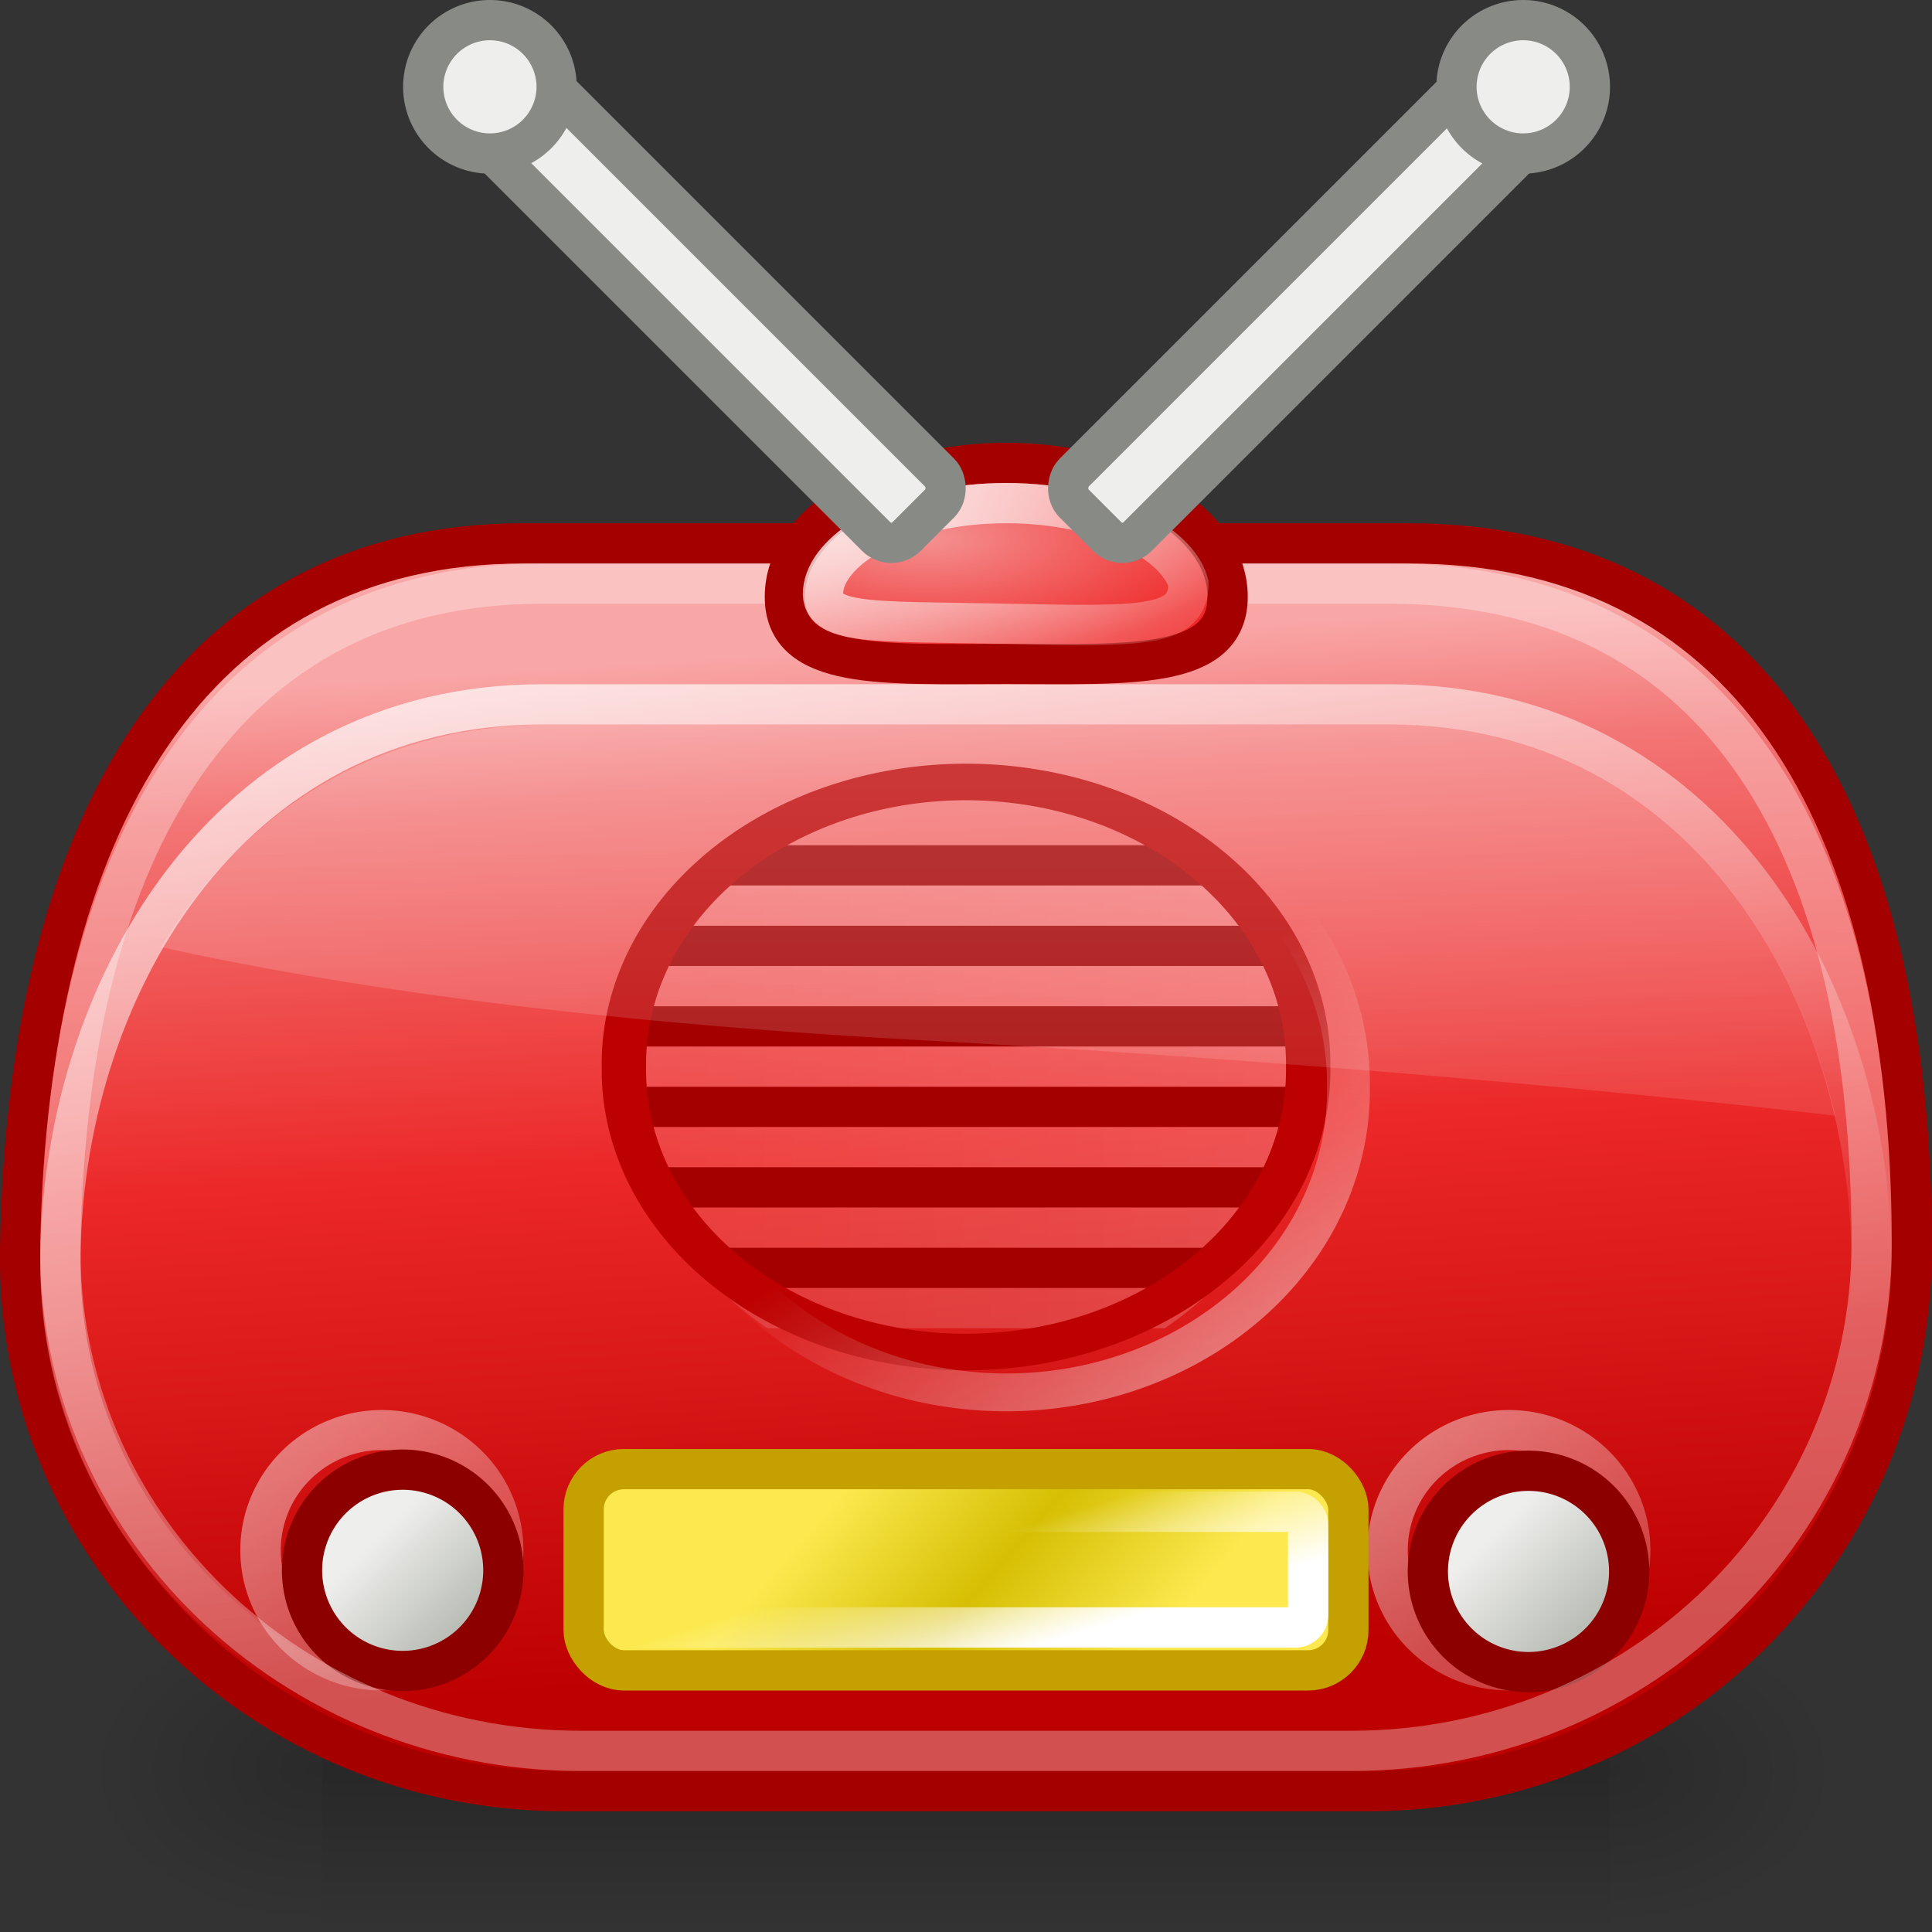 <?xml version="1.0" encoding="UTF-8" standalone="no"?>
<!-- Created with Inkscape (http://www.inkscape.org/) -->
<svg
   xmlns:dc="http://purl.org/dc/elements/1.1/"
   xmlns:cc="http://web.resource.org/cc/"
   xmlns:rdf="http://www.w3.org/1999/02/22-rdf-syntax-ns#"
   xmlns:svg="http://www.w3.org/2000/svg"
   xmlns="http://www.w3.org/2000/svg"
   xmlns:xlink="http://www.w3.org/1999/xlink"
   xmlns:sodipodi="http://sodipodi.sourceforge.net/DTD/sodipodi-0.dtd"
   xmlns:inkscape="http://www.inkscape.org/namespaces/inkscape"
   width="48"
   height="48"
   id="svg2"
   inkscape:label="Pozadí"
   sodipodi:version="0.32"
   inkscape:version="0.44+devel"
   version="1.0"
   sodipodi:docbase="/home/cornelius/Desktop/GFX/ikony/Tango/apps/scalable"
   sodipodi:docname="gnome-radio.svg"
   inkscape:output_extension="org.inkscape.output.svg.inkscape"
   inkscape:export-filename="/home/cornelius/Desktop/GFX/ikony/Tango/apps/gnome-radio-mod-2.png"
   inkscape:export-xdpi="90"
   inkscape:export-ydpi="90"
   sodipodi:modified="true">
  <rect width="100%" height="100%" fill="#333333" stroke="none"/>
  <defs
     id="defs3">
    <linearGradient
       inkscape:collect="always"
       id="linearGradient4164">
      <stop
         style="stop-color:#f59191;stop-opacity:1;"
         offset="0"
         id="stop4166" />
      <stop
         style="stop-color:#ef2929;stop-opacity:1"
         offset="1"
         id="stop4168" />
    </linearGradient>
    <linearGradient
       inkscape:collect="always"
       id="linearGradient3367">
      <stop
         style="stop-color:#d3d3d3;stop-opacity:1;"
         offset="0"
         id="stop3369" />
      <stop
         style="stop-color:#a2a2a2;stop-opacity:1"
         offset="1"
         id="stop3371" />
    </linearGradient>
    <linearGradient
       inkscape:collect="always"
       id="linearGradient3168">
      <stop
         style="stop-color:#eeeeec;stop-opacity:1;"
         offset="0"
         id="stop3170" />
      <stop
         style="stop-color:#babdb6;stop-opacity:1"
         offset="1"
         id="stop3172" />
    </linearGradient>
    <radialGradient
       inkscape:collect="always"
       xlink:href="#linearGradient5060"
       id="radialGradient2776"
       gradientUnits="userSpaceOnUse"
       gradientTransform="matrix(-2.747,0,0,1.9,488.245,-828.618)"
       cx="605.714"
       cy="486.648"
       fx="605.714"
       fy="486.648"
       r="117.143" />
    <linearGradient
       inkscape:collect="always"
       id="linearGradient5060">
      <stop
         style="stop-color:black;stop-opacity:1;"
         offset="0"
         id="stop5062" />
      <stop
         style="stop-color:black;stop-opacity:0;"
         offset="1"
         id="stop5064" />
    </linearGradient>
    <radialGradient
       inkscape:collect="always"
       xlink:href="#linearGradient5060"
       id="radialGradient2774"
       gradientUnits="userSpaceOnUse"
       gradientTransform="matrix(2.747,0,0,1.9,-998.723,-828.618)"
       cx="602.659"
       cy="488.08"
       fx="602.659"
       fy="488.08"
       r="117.143" />
    <linearGradient
       id="linearGradient5048">
      <stop
         style="stop-color:black;stop-opacity:0;"
         offset="0"
         id="stop5050" />
      <stop
         id="stop5056"
         offset="0.5"
         style="stop-color:black;stop-opacity:1;" />
      <stop
         style="stop-color:black;stop-opacity:0;"
         offset="1"
         id="stop5052" />
    </linearGradient>
    <linearGradient
       inkscape:collect="always"
       xlink:href="#linearGradient5048"
       id="linearGradient2772"
       gradientUnits="userSpaceOnUse"
       gradientTransform="matrix(3.777,0,0,1.892,-1620.411,-825.63)"
       x1="512.285"
       y1="365.216"
       x2="512.285"
       y2="609.512" />
    <linearGradient
       inkscape:collect="always"
       id="linearGradient3258">
      <stop
         style="stop-color:white;stop-opacity:1;"
         offset="0"
         id="stop3260" />
      <stop
         style="stop-color:white;stop-opacity:0;"
         offset="1"
         id="stop3262" />
    </linearGradient>
    <linearGradient
       inkscape:collect="always"
       id="linearGradient3184">
      <stop
         style="stop-color:white;stop-opacity:0"
         offset="0"
         id="stop3186" />
      <stop
         style="stop-color:white;stop-opacity:1"
         offset="1"
         id="stop3188" />
    </linearGradient>
    <linearGradient
       inkscape:collect="always"
       id="linearGradient3174">
      <stop
         style="stop-color:white;stop-opacity:1;"
         offset="0"
         id="stop3176" />
      <stop
         style="stop-color:white;stop-opacity:0;"
         offset="1"
         id="stop3178" />
    </linearGradient>
    <linearGradient
       id="linearGradient3147">
      <stop
         style="stop-color:#fce94f;stop-opacity:1;"
         offset="0"
         id="stop3149" />
      <stop
         id="stop3155"
         offset="0.5"
         style="stop-color:#d6bf03;stop-opacity:1;" />
      <stop
         style="stop-color:#fce94f;stop-opacity:1;"
         offset="1"
         id="stop3151" />
    </linearGradient>
    <linearGradient
       id="linearGradient3119">
      <stop
         style="stop-color:#f9a6a6;stop-opacity:1;"
         offset="0"
         id="stop3121" />
      <stop
         id="stop3195"
         offset="0.129"
         style="stop-color:#f37575;stop-opacity:1;" />
      <stop
         id="stop3665"
         offset="0.489"
         style="stop-color:#ec2828;stop-opacity:1;" />
      <stop
         style="stop-color:#bd0000;stop-opacity:1"
         offset="1"
         id="stop3123" />
    </linearGradient>
    <linearGradient
       inkscape:collect="always"
       xlink:href="#linearGradient5048"
       id="linearGradient3581"
       gradientUnits="userSpaceOnUse"
       gradientTransform="matrix(3.777,0,0,1.892,-1620.411,-825.63)"
       x1="302.857"
       y1="366.648"
       x2="302.857"
       y2="609.505" />
    <radialGradient
       inkscape:collect="always"
       xlink:href="#linearGradient5060"
       id="radialGradient3583"
       gradientUnits="userSpaceOnUse"
       gradientTransform="matrix(2.747,0,0,1.9,-998.723,-828.618)"
       cx="605.714"
       cy="486.648"
       fx="605.714"
       fy="486.648"
       r="117.143" />
    <radialGradient
       inkscape:collect="always"
       xlink:href="#linearGradient5060"
       id="radialGradient3585"
       gradientUnits="userSpaceOnUse"
       gradientTransform="matrix(-2.747,0,0,1.9,488.245,-828.618)"
       cx="605.714"
       cy="486.648"
       fx="605.714"
       fy="486.648"
       r="117.143" />
    <linearGradient
       inkscape:collect="always"
       xlink:href="#linearGradient5048"
       id="linearGradient3659"
       gradientUnits="userSpaceOnUse"
       gradientTransform="matrix(3.777,0,0,1.892,-1620.411,-825.63)"
       x1="512.285"
       y1="365.216"
       x2="512.285"
       y2="609.52" />
    <linearGradient
       inkscape:collect="always"
       xlink:href="#linearGradient5048"
       id="linearGradient3255"
       gradientUnits="userSpaceOnUse"
       gradientTransform="matrix(3.777,0,0,1.892,-1620.411,-825.63)"
       x1="512.285"
       y1="365.216"
       x2="512.285"
       y2="609.52" />
    <radialGradient
       inkscape:collect="always"
       xlink:href="#linearGradient5060"
       id="radialGradient3257"
       gradientUnits="userSpaceOnUse"
       gradientTransform="matrix(2.747,0,0,1.9,-998.723,-828.618)"
       cx="602.659"
       cy="488.08"
       fx="602.659"
       fy="488.08"
       r="117.143" />
    <radialGradient
       inkscape:collect="always"
       xlink:href="#linearGradient5060"
       id="radialGradient3259"
       gradientUnits="userSpaceOnUse"
       gradientTransform="matrix(-2.747,0,0,1.9,488.245,-828.618)"
       cx="605.714"
       cy="486.648"
       fx="605.714"
       fy="486.648"
       r="117.143" />
    <linearGradient
       inkscape:collect="always"
       xlink:href="#linearGradient3119"
       id="linearGradient3261"
       gradientUnits="userSpaceOnUse"
       gradientTransform="translate(-52,3)"
       x1="58.035"
       y1="14.101"
       x2="59.626"
       y2="39.435" />
    <linearGradient
       inkscape:collect="always"
       xlink:href="#linearGradient3174"
       id="linearGradient3263"
       gradientUnits="userSpaceOnUse"
       gradientTransform="matrix(1,0,0,0.963,0,5.463)"
       x1="-0.464"
       y1="16.94"
       x2="16.912"
       y2="36.142" />
    <linearGradient
       inkscape:collect="always"
       xlink:href="#linearGradient3168"
       id="linearGradient3265"
       gradientUnits="userSpaceOnUse"
       x1="9.451"
       y1="34.703"
       x2="11.462"
       y2="36.714" />
    <linearGradient
       inkscape:collect="always"
       xlink:href="#linearGradient3174"
       id="linearGradient3267"
       gradientUnits="userSpaceOnUse"
       gradientTransform="matrix(1,0,0,0.963,0,5.463)"
       x1="-0.464"
       y1="16.94"
       x2="16.912"
       y2="36.142" />
    <linearGradient
       inkscape:collect="always"
       xlink:href="#linearGradient3168"
       id="linearGradient3269"
       gradientUnits="userSpaceOnUse"
       x1="9.279"
       y1="34.531"
       x2="11.462"
       y2="36.714" />
    <linearGradient
       inkscape:collect="always"
       xlink:href="#linearGradient3147"
       id="linearGradient3271"
       gradientUnits="userSpaceOnUse"
       gradientTransform="matrix(1.056,0,0,1,-1.861,4)"
       x1="22.462"
       y1="32"
       x2="28.656"
       y2="37.107" />
    <linearGradient
       inkscape:collect="always"
       xlink:href="#linearGradient3174"
       id="linearGradient3273"
       gradientUnits="userSpaceOnUse"
       gradientTransform="matrix(1,0,0,0.963,0,5.463)"
       x1="11.436"
       y1="1.349"
       x2="19.589"
       y2="34.839" />
    <linearGradient
       inkscape:collect="always"
       xlink:href="#linearGradient3184"
       id="linearGradient3275"
       gradientUnits="userSpaceOnUse"
       gradientTransform="matrix(0.778,0,0,1,5.333,4)"
       x1="-12.688"
       y1="18.5"
       x2="100.841"
       y2="18.5" />
    <linearGradient
       inkscape:collect="always"
       xlink:href="#linearGradient3184"
       id="linearGradient3277"
       gradientUnits="userSpaceOnUse"
       gradientTransform="matrix(0.778,0,0,1,5.333,6)"
       x1="-12.688"
       y1="18.5"
       x2="100.841"
       y2="18.5" />
    <linearGradient
       inkscape:collect="always"
       xlink:href="#linearGradient3184"
       id="linearGradient3279"
       gradientUnits="userSpaceOnUse"
       gradientTransform="matrix(0.778,0,0,1,5.333,8)"
       x1="-12.688"
       y1="18.5"
       x2="100.841"
       y2="18.5" />
    <linearGradient
       inkscape:collect="always"
       xlink:href="#linearGradient3184"
       id="linearGradient3281"
       gradientUnits="userSpaceOnUse"
       gradientTransform="matrix(0.778,0,0,1,5.333,10)"
       x1="-12.688"
       y1="18.5"
       x2="100.841"
       y2="18.5" />
    <linearGradient
       inkscape:collect="always"
       xlink:href="#linearGradient3184"
       id="linearGradient3283"
       gradientUnits="userSpaceOnUse"
       gradientTransform="matrix(0.778,0,0,1,5.333,12)"
       x1="-12.688"
       y1="18.5"
       x2="100.841"
       y2="18.5" />
    <linearGradient
       inkscape:collect="always"
       xlink:href="#linearGradient3184"
       id="linearGradient3285"
       gradientUnits="userSpaceOnUse"
       gradientTransform="matrix(0.778,0,0,1,5.333,14)"
       x1="-12.688"
       y1="18.5"
       x2="100.841"
       y2="18.5" />
    <linearGradient
       inkscape:collect="always"
       xlink:href="#linearGradient3174"
       id="linearGradient3289"
       gradientUnits="userSpaceOnUse"
       gradientTransform="matrix(1,0,0,0.963,1.149012e-6,1.463)"
       x1="36.869"
       y1="38.983"
       x2="24.24"
       y2="23.249" />
    <linearGradient
       inkscape:collect="always"
       xlink:href="#linearGradient3174"
       id="linearGradient3295"
       gradientUnits="userSpaceOnUse"
       gradientTransform="matrix(1,0,0,0.963,0,5.463)"
       x1="22.763"
       y1="37.754"
       x2="21.834"
       y2="34.824" />
    <linearGradient
       inkscape:collect="always"
       xlink:href="#linearGradient3258"
       id="linearGradient3335"
       gradientUnits="userSpaceOnUse"
       gradientTransform="matrix(1.013,0,0,1,-104.178,4)"
       x1="17.946"
       y1="-6.541"
       x2="17.946"
       y2="32.811" />
    <linearGradient
       inkscape:collect="always"
       xlink:href="#linearGradient3174"
       id="linearGradient3406"
       gradientUnits="userSpaceOnUse"
       gradientTransform="matrix(1,0,0,0.963,0,5.463)"
       x1="-38.049"
       y1="37.754"
       x2="-38.624"
       y2="34.824" />
    <linearGradient
       inkscape:collect="always"
       xlink:href="#linearGradient3119"
       id="linearGradient3408"
       gradientUnits="userSpaceOnUse"
       gradientTransform="translate(0,3)"
       x1="12.589"
       y1="23.624"
       x2="12.589"
       y2="40.031" />
    <linearGradient
       inkscape:collect="always"
       xlink:href="#linearGradient3174"
       id="linearGradient3410"
       gradientUnits="userSpaceOnUse"
       gradientTransform="matrix(1,0,0,0.963,1.149012e-6,1.463)"
       x1="36.869"
       y1="38.983"
       x2="24.24"
       y2="23.249" />
    <linearGradient
       inkscape:collect="always"
       xlink:href="#linearGradient3258"
       id="linearGradient3412"
       gradientUnits="userSpaceOnUse"
       gradientTransform="matrix(1.013,0,0,1,-112.178,4)"
       x1="17.946"
       y1="-6.541"
       x2="17.946"
       y2="32.811" />
    <linearGradient
       inkscape:collect="always"
       xlink:href="#linearGradient3184"
       id="linearGradient3414"
       gradientUnits="userSpaceOnUse"
       gradientTransform="matrix(0.778,0,0,1,-54.667,14)"
       x1="-12.688"
       y1="18.5"
       x2="100.841"
       y2="18.5" />
    <linearGradient
       inkscape:collect="always"
       xlink:href="#linearGradient3184"
       id="linearGradient3416"
       gradientUnits="userSpaceOnUse"
       gradientTransform="matrix(0.778,0,0,1,-54.667,12)"
       x1="-12.688"
       y1="18.5"
       x2="100.841"
       y2="18.5" />
    <linearGradient
       inkscape:collect="always"
       xlink:href="#linearGradient3184"
       id="linearGradient3418"
       gradientUnits="userSpaceOnUse"
       gradientTransform="matrix(0.778,0,0,1,-54.667,10)"
       x1="-12.688"
       y1="18.5"
       x2="100.841"
       y2="18.5" />
    <linearGradient
       inkscape:collect="always"
       xlink:href="#linearGradient3184"
       id="linearGradient3420"
       gradientUnits="userSpaceOnUse"
       gradientTransform="matrix(0.778,0,0,1,-54.667,8)"
       x1="-12.688"
       y1="18.5"
       x2="100.841"
       y2="18.5" />
    <linearGradient
       inkscape:collect="always"
       xlink:href="#linearGradient3184"
       id="linearGradient3422"
       gradientUnits="userSpaceOnUse"
       gradientTransform="matrix(0.778,0,0,1,-54.667,6)"
       x1="-12.688"
       y1="18.5"
       x2="100.841"
       y2="18.5" />
    <linearGradient
       inkscape:collect="always"
       xlink:href="#linearGradient3184"
       id="linearGradient3424"
       gradientUnits="userSpaceOnUse"
       gradientTransform="matrix(0.778,0,0,1,-54.667,4)"
       x1="-12.688"
       y1="18.5"
       x2="100.841"
       y2="18.5" />
    <linearGradient
       inkscape:collect="always"
       xlink:href="#linearGradient3174"
       id="linearGradient3426"
       gradientUnits="userSpaceOnUse"
       gradientTransform="matrix(1,0,0,0.963,-60,5.463)"
       x1="11.966"
       y1="0.982"
       x2="19.589"
       y2="34.839" />
    <linearGradient
       inkscape:collect="always"
       xlink:href="#linearGradient3147"
       id="linearGradient3428"
       gradientUnits="userSpaceOnUse"
       gradientTransform="matrix(1.056,0,0,1,-61.861,4)"
       x1="22.462"
       y1="32"
       x2="28.656"
       y2="37.107" />
    <linearGradient
       inkscape:collect="always"
       xlink:href="#linearGradient3168"
       id="linearGradient3430"
       gradientUnits="userSpaceOnUse"
       x1="9.279"
       y1="34.531"
       x2="11.462"
       y2="36.714" />
    <linearGradient
       inkscape:collect="always"
       xlink:href="#linearGradient3174"
       id="linearGradient3432"
       gradientUnits="userSpaceOnUse"
       gradientTransform="matrix(1,0,0,0.963,0,5.463)"
       x1="-0.464"
       y1="16.94"
       x2="16.912"
       y2="36.142" />
    <linearGradient
       inkscape:collect="always"
       xlink:href="#linearGradient3168"
       id="linearGradient3434"
       gradientUnits="userSpaceOnUse"
       x1="9.451"
       y1="34.703"
       x2="11.462"
       y2="36.714" />
    <linearGradient
       inkscape:collect="always"
       xlink:href="#linearGradient3174"
       id="linearGradient3436"
       gradientUnits="userSpaceOnUse"
       gradientTransform="matrix(1,0,0,0.963,0,5.463)"
       x1="-0.464"
       y1="16.94"
       x2="16.912"
       y2="36.142" />
    <linearGradient
       inkscape:collect="always"
       xlink:href="#linearGradient3119"
       id="linearGradient3438"
       gradientUnits="userSpaceOnUse"
       gradientTransform="translate(-112,3)"
       x1="58.211"
       y1="12.864"
       x2="59.626"
       y2="39.435" />
    <linearGradient
       inkscape:collect="always"
       xlink:href="#linearGradient5048"
       id="linearGradient3440"
       gradientUnits="userSpaceOnUse"
       gradientTransform="matrix(3.777,0,0,1.892,-1620.411,-825.63)"
       x1="512.285"
       y1="365.216"
       x2="512.285"
       y2="609.52" />
    <radialGradient
       inkscape:collect="always"
       xlink:href="#linearGradient5060"
       id="radialGradient3442"
       gradientUnits="userSpaceOnUse"
       gradientTransform="matrix(2.747,0,0,1.9,-998.723,-828.618)"
       cx="602.659"
       cy="488.08"
       fx="602.659"
       fy="488.08"
       r="117.143" />
    <radialGradient
       inkscape:collect="always"
       xlink:href="#linearGradient5060"
       id="radialGradient3444"
       gradientUnits="userSpaceOnUse"
       gradientTransform="matrix(-2.747,0,0,1.9,488.245,-828.618)"
       cx="605.714"
       cy="486.648"
       fx="605.714"
       fy="486.648"
       r="117.143" />
    <linearGradient
       inkscape:collect="always"
       xlink:href="#linearGradient3367"
       id="linearGradient3460"
       gradientUnits="userSpaceOnUse"
       x1="25"
       y1="8"
       x2="25"
       y2="16" />
    <radialGradient
       inkscape:collect="always"
       xlink:href="#linearGradient4164"
       id="radialGradient4170"
       cx="23.055"
       cy="12.763"
       fx="23.055"
       fy="12.763"
       r="6"
       gradientTransform="matrix(1.324,0,0,0.5,-7.472,7)"
       gradientUnits="userSpaceOnUse" />
    <linearGradient
       inkscape:collect="always"
       xlink:href="#linearGradient3174"
       id="linearGradient4176"
       gradientUnits="userSpaceOnUse"
       gradientTransform="matrix(1,0,0,0.963,0,5.463)"
       x1="23.43"
       y1="4.011"
       x2="28.075"
       y2="13.086" />
    <linearGradient
       inkscape:collect="always"
       xlink:href="#linearGradient3367"
       id="linearGradient4178"
       gradientUnits="userSpaceOnUse"
       gradientTransform="translate(-8,0)"
       x1="25"
       y1="8"
       x2="25"
       y2="16" />
    <linearGradient
       inkscape:collect="always"
       xlink:href="#linearGradient3367"
       id="linearGradient4180"
       gradientUnits="userSpaceOnUse"
       x1="25"
       y1="7.048"
       x2="25"
       y2="11.052" />
    <linearGradient
       inkscape:collect="always"
       xlink:href="#linearGradient3367"
       id="linearGradient4184"
       gradientUnits="userSpaceOnUse"
       x1="25"
       y1="7.048"
       x2="25"
       y2="11.052"
       gradientTransform="matrix(1.005,0,0,0.99,-0.201,4.851812e-3)" />
  </defs>
  <sodipodi:namedview
     id="base"
     pagecolor="#ffffff"
     bordercolor="#666666"
     borderopacity="1.0"
     inkscape:pageopacity="0.0"
     inkscape:pageshadow="2"
     inkscape:zoom="5.6568543"
     inkscape:cx="-0.65541847"
     inkscape:cy="22.096954"
     inkscape:document-units="px"
     inkscape:current-layer="layer1"
     width="48px"
     height="48px"
     showgrid="true"
     inkscape:window-width="1019"
     inkscape:window-height="870"
     inkscape:window-x="0"
     inkscape:window-y="27"
     inkscape:grid-points="false"
     inkscape:object-points="true" />
  <g
     inkscape:label="Vrstva 1"
     inkscape:groupmode="layer"
     id="layer1">
    <g
       style="opacity:0.559;display:inline"
       transform="matrix(1.754551e-2,0,0,1.733565e-2,28.478,42.286)"
       id="g3197">
      <rect
         style="opacity:0.402;color:black;fill:url(#linearGradient3255);fill-opacity:1;fill-rule:nonzero;stroke:none;stroke-width:1;stroke-linecap:round;stroke-linejoin:miter;marker:none;marker-start:none;marker-mid:none;marker-end:none;stroke-miterlimit:4;stroke-dasharray:none;stroke-dashoffset:0;stroke-opacity:1;visibility:visible;display:inline;overflow:visible"
         id="rect3199"
         width="1823.828"
         height="459.528"
         x="-1167.154"
         y="-131.868" />
      <path
         style="opacity:0.31;color:black;fill:url(#radialGradient3257);fill-opacity:1;fill-rule:nonzero;stroke:none;stroke-width:1;stroke-linecap:round;stroke-linejoin:miter;marker:none;marker-start:none;marker-mid:none;marker-end:none;stroke-miterlimit:4;stroke-dasharray:none;stroke-dashoffset:0;stroke-opacity:1;visibility:visible;display:inline;overflow:visible"
         d="M 656.674,-131.868 C 656.674,-131.868 656.674,329.603 656.674,329.603 C 798.128,330.472 998.642,226.211 998.642,98.838 C 998.642,-28.535 840.789,-131.868 656.674,-131.868 z "
         id="path3201"
         sodipodi:nodetypes="cccc" />
      <path
         sodipodi:nodetypes="cccc"
         id="path3203"
         d="M -1167.155,-131.868 C -1167.155,-131.868 -1167.155,329.603 -1167.155,329.603 C -1308.609,330.472 -1509.122,226.211 -1509.122,98.838 C -1509.122,-28.535 -1351.27,-131.868 -1167.155,-131.868 z "
         style="opacity:0.31;color:black;fill:url(#radialGradient3259);fill-opacity:1;fill-rule:nonzero;stroke:none;stroke-width:1;stroke-linecap:round;stroke-linejoin:miter;marker:none;marker-start:none;marker-mid:none;marker-end:none;stroke-miterlimit:4;stroke-dasharray:none;stroke-dashoffset:0;stroke-opacity:1;visibility:visible;display:inline;overflow:visible" />
    </g>
    <path
       style="opacity:1;color:black;fill:url(#linearGradient3261);fill-opacity:1;fill-rule:evenodd;stroke:#a40000;stroke-width:1;stroke-linecap:butt;stroke-linejoin:miter;marker:none;marker-start:none;marker-mid:none;marker-end:none;stroke-miterlimit:4;stroke-dasharray:none;stroke-dashoffset:0;stroke-opacity:1;visibility:visible;display:inline;overflow:visible;enable-background:accumulate"
       d="M 13,13.5 L 35,13.5 C 43.227,13.5 47.5,19.922 47.5,31 C 47.5,38.479 41.479,44.5 34,44.5 L 14,44.5 C 6.521,44.5 0.368,38.478 0.5,31 C 0.689,20.427 4.773,13.5 13,13.5 z "
       id="path3205"
       sodipodi:nodetypes="ccsccsc" />
    <path
       transform="matrix(1.274,0,0,1.262,-3.31,-6.229)"
       d="M 12.411 35.455 A 2.366 2.366 0 1 1  7.679,35.455 A 2.366 2.366 0 1 1  12.411 35.455 z"
       sodipodi:ry="2.3660715"
       sodipodi:rx="2.3660715"
       sodipodi:cy="35.455357"
       sodipodi:cx="10.044642"
       id="path3207"
       style="opacity:1;color:black;fill:none;fill-opacity:1;fill-rule:evenodd;stroke:url(#linearGradient3263);stroke-width:0.789;stroke-linecap:butt;stroke-linejoin:miter;marker:none;marker-start:none;marker-mid:none;marker-end:none;stroke-miterlimit:4;stroke-dasharray:none;stroke-dashoffset:0;stroke-opacity:1;visibility:visible;display:inline;overflow:visible;enable-background:accumulate"
       sodipodi:type="arc" />
    <path
       sodipodi:type="arc"
       style="opacity:1;color:black;fill:url(#linearGradient3265);fill-opacity:1;fill-rule:evenodd;stroke:#8d0000;stroke-width:0.946;stroke-linecap:butt;stroke-linejoin:miter;marker:none;marker-start:none;marker-mid:none;marker-end:none;stroke-miterlimit:4;stroke-dasharray:none;stroke-dashoffset:0;stroke-opacity:1;visibility:visible;display:inline;overflow:visible;enable-background:accumulate"
       id="path3209"
       sodipodi:cx="10.044642"
       sodipodi:cy="35.455357"
       sodipodi:rx="2.3660715"
       sodipodi:ry="2.3660715"
       d="M 12.411 35.455 A 2.366 2.366 0 1 1  7.679,35.455 A 2.366 2.366 0 1 1  12.411 35.455 z"
       transform="matrix(1.057,0,0,1.057,-0.613,1.538)" />
    <path
       sodipodi:type="arc"
       style="opacity:1;color:black;fill:none;fill-opacity:1;fill-rule:evenodd;stroke:url(#linearGradient3267);stroke-width:0.789;stroke-linecap:butt;stroke-linejoin:miter;marker:none;marker-start:none;marker-mid:none;marker-end:none;stroke-miterlimit:4;stroke-dasharray:none;stroke-dashoffset:0;stroke-opacity:1;visibility:visible;display:inline;overflow:visible;enable-background:accumulate"
       id="path3211"
       sodipodi:cx="10.044642"
       sodipodi:cy="35.455357"
       sodipodi:rx="2.3660715"
       sodipodi:ry="2.3660715"
       d="M 12.411 35.455 A 2.366 2.366 0 1 1  7.679,35.455 A 2.366 2.366 0 1 1  12.411 35.455 z"
       transform="matrix(1.274,0,0,1.262,24.69,-6.229)" />
    <path
       transform="matrix(1.057,0,0,1.057,27.358,1.566)"
       d="M 12.411 35.455 A 2.366 2.366 0 1 1  7.679,35.455 A 2.366 2.366 0 1 1  12.411 35.455 z"
       sodipodi:ry="2.3660715"
       sodipodi:rx="2.3660715"
       sodipodi:cy="35.455357"
       sodipodi:cx="10.044642"
       id="path3213"
       style="opacity:1;color:black;fill:url(#linearGradient3269);fill-opacity:1;fill-rule:evenodd;stroke:#8d0000;stroke-width:0.946;stroke-linecap:butt;stroke-linejoin:miter;marker:none;marker-start:none;marker-mid:none;marker-end:none;stroke-miterlimit:4;stroke-dasharray:none;stroke-dashoffset:0;stroke-opacity:1;visibility:visible;display:inline;overflow:visible;enable-background:accumulate"
       sodipodi:type="arc" />
    <rect
       style="opacity:1;color:black;fill:url(#linearGradient3271);fill-opacity:1;fill-rule:evenodd;stroke:#c4a000;stroke-width:1;stroke-linecap:butt;stroke-linejoin:miter;marker:none;marker-start:none;marker-mid:none;marker-end:none;stroke-miterlimit:4;stroke-dasharray:none;stroke-dashoffset:0;stroke-opacity:1;visibility:visible;display:inline;overflow:visible;enable-background:accumulate"
       id="rect3215"
       width="19"
       height="5"
       x="14.5"
       y="36.5"
       rx="1"
       ry="1" />
    <path
       style="color:black;fill:#a40000;fill-opacity:1;fill-rule:evenodd;stroke:none;stroke-width:1;stroke-linecap:butt;stroke-linejoin:miter;marker:none;marker-start:none;marker-mid:none;marker-end:none;stroke-miterlimit:4;stroke-dashoffset:0;stroke-opacity:1;visibility:visible;display:inline;overflow:visible;enable-background:accumulate"
       d="M 16.375,23 C 16.208,23.321 16.058,23.657 15.938,24 L 32.062,24 C 31.942,23.657 31.792,23.321 31.625,23 L 16.375,23 z "
       id="path3217" />
    <path
       style="color:black;fill:#a40000;fill-opacity:1;fill-rule:evenodd;stroke:none;stroke-width:1;stroke-linecap:butt;stroke-linejoin:miter;marker:none;marker-start:none;marker-mid:none;marker-end:none;stroke-miterlimit:4;stroke-dashoffset:0;stroke-opacity:1;visibility:visible;display:inline;overflow:visible;enable-background:accumulate"
       d="M 15.656,25 C 15.592,25.322 15.553,25.666 15.531,26 L 32.469,26 C 32.447,25.666 32.408,25.322 32.344,25 L 15.656,25 z "
       id="path3219" />
    <path
       style="color:black;fill:#a40000;fill-opacity:1;fill-rule:evenodd;stroke:none;stroke-width:1;stroke-linecap:butt;stroke-linejoin:miter;marker:none;marker-start:none;marker-mid:none;marker-end:none;stroke-miterlimit:4;stroke-dashoffset:0;stroke-opacity:1;visibility:visible;display:inline;overflow:visible;enable-background:accumulate"
       d="M 15.531,27 C 15.553,27.334 15.592,27.678 15.656,28 L 32.344,28 C 32.408,27.678 32.447,27.334 32.469,27 L 15.531,27 z "
       id="path3221" />
    <path
       style="color:black;fill:#a40000;fill-opacity:1;fill-rule:evenodd;stroke:none;stroke-width:1;stroke-linecap:butt;stroke-linejoin:miter;marker:none;marker-start:none;marker-mid:none;marker-end:none;stroke-miterlimit:4;stroke-dashoffset:0;stroke-opacity:1;visibility:visible;display:inline;overflow:visible;enable-background:accumulate"
       d="M 15.938,29 C 16.058,29.343 16.208,29.679 16.375,30 L 31.625,30 C 31.792,29.679 31.942,29.343 32.062,29 L 15.938,29 z "
       id="path3223" />
    <path
       style="color:black;fill:#a40000;fill-opacity:1;fill-rule:evenodd;stroke:none;stroke-width:1;stroke-linecap:butt;stroke-linejoin:miter;marker:none;marker-start:none;marker-mid:none;marker-end:none;stroke-miterlimit:4;stroke-dashoffset:0;stroke-opacity:1;visibility:visible;display:inline;overflow:visible;enable-background:accumulate"
       d="M 16.969,31 C 17.225,31.353 17.532,31.69 17.844,32 L 30.156,32 C 30.468,31.69 30.775,31.353 31.031,31 L 16.969,31 z "
       id="path3225" />
    <path
       style="color:black;fill:#a40000;fill-opacity:1;fill-rule:evenodd;stroke:none;stroke-width:1;stroke-linecap:butt;stroke-linejoin:miter;marker:none;marker-start:none;marker-mid:none;marker-end:none;stroke-miterlimit:4;stroke-dashoffset:0;stroke-opacity:1;visibility:visible;display:inline;overflow:visible;enable-background:accumulate"
       d="M 17.844,21 C 17.532,21.31 17.225,21.647 16.969,22 L 31.031,22 C 30.775,21.647 30.468,21.31 30.156,21 L 17.844,21 z "
       id="path3227" />
    <path
       sodipodi:nodetypes="ccsccsc"
       id="path3229"
       d="M 13.468,17.5 L 34.532,17.5 C 42.409,17.5 46.5,24.691 46.5,31.397 C 46.5,38.102 40.735,43.5 33.574,43.5 L 14.426,43.5 C 7.265,43.5 1.5,38.102 1.5,31.397 C 1.5,24.691 5.591,17.5 13.468,17.5 z "
       style="color:black;fill:none;fill-opacity:1;fill-rule:evenodd;stroke:url(#linearGradient3273);stroke-width:1;stroke-linecap:butt;stroke-linejoin:miter;marker:none;marker-start:none;marker-mid:none;marker-end:none;stroke-miterlimit:4;stroke-dashoffset:0;stroke-opacity:1;visibility:visible;display:inline;overflow:visible;enable-background:accumulate" />
    <path
       style="opacity:0.493;color:black;fill:url(#linearGradient3275);fill-opacity:1;fill-rule:evenodd;stroke:none;stroke-width:1;stroke-linecap:butt;stroke-linejoin:miter;marker:none;marker-start:none;marker-mid:none;marker-end:none;stroke-miterlimit:4;stroke-dashoffset:0;stroke-opacity:1;visibility:visible;display:inline;overflow:visible;enable-background:accumulate"
       d="M 16.969,22 C 16.738,22.318 16.556,22.651 16.375,23 L 31.625,23 C 31.444,22.651 31.262,22.318 31.031,22 L 16.969,22 z "
       id="path3231" />
    <path
       style="opacity:0.493;color:black;fill:url(#linearGradient3277);fill-opacity:1;fill-rule:evenodd;stroke:none;stroke-width:1;stroke-linecap:butt;stroke-linejoin:miter;marker:none;marker-start:none;marker-mid:none;marker-end:none;stroke-miterlimit:4;stroke-dashoffset:0;stroke-opacity:1;visibility:visible;display:inline;overflow:visible;enable-background:accumulate"
       d="M 15.938,24 C 15.822,24.33 15.726,24.652 15.656,25 L 32.344,25 C 32.274,24.652 32.178,24.33 32.062,24 L 15.938,24 z "
       id="path3233" />
    <path
       style="opacity:0.493;color:black;fill:url(#linearGradient3279);fill-opacity:1;fill-rule:evenodd;stroke:none;stroke-width:1;stroke-linecap:butt;stroke-linejoin:miter;marker:none;marker-start:none;marker-mid:none;marker-end:none;stroke-miterlimit:4;stroke-dashoffset:0;stroke-opacity:1;visibility:visible;display:inline;overflow:visible;enable-background:accumulate"
       d="M 15.531,26 C 15.52,26.167 15.5,26.33 15.5,26.5 C 15.5,26.67 15.52,26.833 15.531,27 L 32.469,27 C 32.48,26.833 32.5,26.67 32.5,26.5 C 32.5,26.33 32.48,26.167 32.469,26 L 15.531,26 z "
       id="path3235" />
    <path
       style="opacity:0.493;color:black;fill:url(#linearGradient3281);fill-opacity:1;fill-rule:evenodd;stroke:none;stroke-width:1;stroke-linecap:butt;stroke-linejoin:miter;marker:none;marker-start:none;marker-mid:none;marker-end:none;stroke-miterlimit:4;stroke-dashoffset:0;stroke-opacity:1;visibility:visible;display:inline;overflow:visible;enable-background:accumulate"
       d="M 15.656,28 C 15.726,28.348 15.822,28.67 15.938,29 L 32.062,29 C 32.178,28.67 32.274,28.348 32.344,28 L 15.656,28 z "
       id="path3237" />
    <path
       style="opacity:0.493;color:black;fill:url(#linearGradient3283);fill-opacity:1;fill-rule:evenodd;stroke:none;stroke-width:1;stroke-linecap:butt;stroke-linejoin:miter;marker:none;marker-start:none;marker-mid:none;marker-end:none;stroke-miterlimit:4;stroke-dashoffset:0;stroke-opacity:1;visibility:visible;display:inline;overflow:visible;enable-background:accumulate"
       d="M 16.375,30 C 16.556,30.349 16.738,30.682 16.969,31 L 31.031,31 C 31.262,30.682 31.444,30.349 31.625,30 L 16.375,30 z "
       id="path3239" />
    <path
       style="opacity:0.493;color:black;fill:url(#linearGradient3285);fill-opacity:1;fill-rule:evenodd;stroke:none;stroke-width:1;stroke-linecap:butt;stroke-linejoin:miter;marker:none;marker-start:none;marker-mid:none;marker-end:none;stroke-miterlimit:4;stroke-dashoffset:0;stroke-opacity:1;visibility:visible;display:inline;overflow:visible;enable-background:accumulate"
       d="M 17.844,32 C 18.217,32.37 18.621,32.702 19.062,33 L 28.938,33 C 29.379,32.702 29.783,32.37 30.156,32 L 17.844,32 z "
       id="path3241" />
    <path
       sodipodi:type="arc"
       style="opacity:1;color:black;fill:white;fill-opacity:0;fill-rule:evenodd;stroke:#bd0000;stroke-width:1.044;stroke-linecap:butt;stroke-linejoin:miter;marker:none;marker-start:none;marker-mid:none;marker-end:none;stroke-miterlimit:4;stroke-dasharray:none;stroke-dashoffset:0;stroke-opacity:1;visibility:visible;display:inline;overflow:visible;enable-background:accumulate"
       id="path3243"
       sodipodi:cx="23.012537"
       sodipodi:cy="23.85104"
       sodipodi:rx="8.0496531"
       sodipodi:ry="8.0496531"
       d="M 31.062 23.851 A 8.05 8.05 0 1 1  14.963,23.851 A 8.05 8.05 0 1 1  31.062 23.851 z"
       transform="matrix(1.056,0,0,0.87,-0.3,5.759)" />
    <path
       style="opacity:0.48;color:black;fill:url(#linearGradient3335);fill-opacity:1;fill-rule:evenodd;stroke:none;stroke-width:1;stroke-linecap:butt;stroke-linejoin:miter;marker:none;marker-start:none;marker-mid:none;marker-end:none;stroke-miterlimit:4;stroke-dasharray:none;stroke-dashoffset:0;stroke-opacity:1;visibility:visible;display:inline;overflow:visible;enable-background:accumulate"
       d="M 13.685,18 C 9.168,18 5.944,20.328 4,23.531 C 8.263,24.474 14.343,25.377 22.895,25.844 C 30.784,26.277 38.907,26.949 45.598,27.719 C 44.365,22.561 40.677,18 34.574,18 L 13.685,18 z "
       id="path3245"
       sodipodi:nodetypes="cccccc" />
    <path
       sodipodi:nodetypes="ccsccsc"
       id="path4204"
       d="M 13.47,14.5 L 34.532,14.5 C 42.409,14.5 46.5,20.508 46.5,30.871 C 46.5,37.867 40.735,43.5 33.575,43.5 L 14.427,43.5 C 7.267,43.5 1.375,37.866 1.502,30.871 C 1.683,20.98 5.593,14.5 13.47,14.5 z "
       style="opacity:0.314;color:black;fill:none;fill-opacity:1;fill-rule:evenodd;stroke:white;stroke-width:1;stroke-linecap:butt;stroke-linejoin:miter;marker:none;marker-start:none;marker-mid:none;marker-end:none;stroke-miterlimit:4;stroke-dasharray:none;stroke-dashoffset:0;stroke-opacity:1;visibility:visible;display:inline;overflow:visible;enable-background:accumulate" />
    <path
       transform="matrix(1.056,0,0,0.932,0.7,4.778)"
       d="M 31.062 23.851 A 8.05 8.05 0 1 1  14.963,23.851 A 8.05 8.05 0 1 1  31.062 23.851 z"
       sodipodi:ry="8.0496531"
       sodipodi:rx="8.0496531"
       sodipodi:cy="23.85104"
       sodipodi:cx="23.012537"
       id="path3247"
       style="opacity:1;color:black;fill:none;fill-opacity:1;fill-rule:evenodd;stroke:url(#linearGradient3289);stroke-width:1.008;stroke-linecap:butt;stroke-linejoin:miter;marker:none;marker-start:none;marker-mid:none;marker-end:none;stroke-miterlimit:4;stroke-dasharray:none;stroke-dashoffset:0;stroke-opacity:1;visibility:visible;display:inline;overflow:visible;enable-background:accumulate"
       sodipodi:type="arc" />
    <path
       style="color:black;fill:url(#radialGradient4170);fill-opacity:1;fill-rule:evenodd;stroke:#a40000;stroke-width:1;stroke-linecap:butt;stroke-linejoin:miter;marker:none;marker-start:none;marker-mid:none;marker-end:none;stroke-miterlimit:4;stroke-dashoffset:0;stroke-opacity:1;visibility:visible;display:inline;overflow:visible;enable-background:accumulate"
       d="M 30.5,14.825 C 30.5,16.661 28.036,16.496 25,16.496 C 21.964,16.496 19.5,16.661 19.5,14.825 C 19.5,12.99 21.964,11.5 25,11.5 C 28.036,11.5 30.5,12.99 30.5,14.825 z "
       id="path3249"
       sodipodi:nodetypes="csssc" />
    <rect
       ry="0.313"
       rx="0.313"
       y="37.56"
       x="15.5"
       height="2.874"
       width="17"
       id="rect3253"
       style="opacity:1;color:black;fill:none;fill-opacity:1;fill-rule:evenodd;stroke:url(#linearGradient3295);stroke-width:1;stroke-linecap:butt;stroke-linejoin:miter;marker:none;marker-start:none;marker-mid:none;marker-end:none;stroke-miterlimit:4;stroke-dasharray:none;stroke-dashoffset:0;stroke-opacity:1;visibility:visible;display:inline;overflow:visible;enable-background:accumulate" />
    <path
       sodipodi:nodetypes="csssc"
       id="path4172"
       d="M 29.526,14.495 C 29.526,15.596 28.4,15.568 25.004,15.498 C 21.538,15.426 20.198,15.559 20.483,14.495 C 20.747,13.51 22.509,12.5 25.004,12.5 C 27.5,12.5 29.264,13.519 29.526,14.495 z "
       style="opacity:1;color:black;fill:none;fill-opacity:1;fill-rule:evenodd;stroke:url(#linearGradient4176);stroke-width:1;stroke-linecap:butt;stroke-linejoin:miter;marker:none;marker-start:none;marker-mid:none;marker-end:none;stroke-miterlimit:4;stroke-dasharray:none;stroke-dashoffset:0;stroke-opacity:1;visibility:visible;display:inline;overflow:visible;enable-background:accumulate" />
    <rect
       style="opacity:1;color:black;fill:#eeeeec;fill-opacity:1;fill-rule:evenodd;stroke:#888a85;stroke-width:1px;stroke-linecap:butt;stroke-linejoin:miter;marker:none;marker-start:none;marker-mid:none;marker-end:none;stroke-miterlimit:4;stroke-dasharray:none;stroke-dashoffset:0;stroke-opacity:1;visibility:visible;display:inline;overflow:visible;enable-background:accumulate"
       id="rect4188"
       width="2.238"
       height="15.338"
       x="27.178"
       y="-25.365"
       rx="0.533"
       ry="0.533"
       transform="matrix(0.707,0.707,-0.707,0.707,0,0)" />
    <path
       sodipodi:type="arc"
       style="opacity:1;color:black;fill:#eeeeec;fill-opacity:1;fill-rule:evenodd;stroke:#888a85;stroke-width:1px;stroke-linecap:butt;stroke-linejoin:miter;marker:none;marker-start:none;marker-mid:none;marker-end:none;stroke-miterlimit:4;stroke-dasharray:none;stroke-dashoffset:0;stroke-opacity:1;visibility:visible;display:inline;overflow:visible;enable-background:accumulate"
       id="path4190"
       sodipodi:cx="38.029087"
       sodipodi:cy="1.8391858"
       sodipodi:rx="1.6572815"
       sodipodi:ry="1.6572815"
       d="M 39.686 1.839 A 1.657 1.657 0 1 1  36.372,1.839 A 1.657 1.657 0 1 1  39.686 1.839 z"
       transform="translate(-0.186,0.318)" />
    <rect
       transform="matrix(-0.707,0.707,0.707,0.707,0,0)"
       ry="0.533"
       rx="0.533"
       y="10.018"
       x="-8.205"
       height="15.338"
       width="2.238"
       id="rect4195"
       style="opacity:1;color:black;fill:#eeeeec;fill-opacity:1;fill-rule:evenodd;stroke:#888a85;stroke-width:1px;stroke-linecap:butt;stroke-linejoin:miter;marker:none;marker-start:none;marker-mid:none;marker-end:none;stroke-miterlimit:4;stroke-dasharray:none;stroke-dashoffset:0;stroke-opacity:1;visibility:visible;display:inline;overflow:visible;enable-background:accumulate" />
    <path
       transform="matrix(-1,0,0,1,50.201,0.318)"
       d="M 39.686 1.839 A 1.657 1.657 0 1 1  36.372,1.839 A 1.657 1.657 0 1 1  39.686 1.839 z"
       sodipodi:ry="1.6572815"
       sodipodi:rx="1.6572815"
       sodipodi:cy="1.8391858"
       sodipodi:cx="38.029087"
       id="path4197"
       style="opacity:1;color:black;fill:#eeeeec;fill-opacity:1;fill-rule:evenodd;stroke:#888a85;stroke-width:1px;stroke-linecap:butt;stroke-linejoin:miter;marker:none;marker-start:none;marker-mid:none;marker-end:none;stroke-miterlimit:4;stroke-dasharray:none;stroke-dashoffset:0;stroke-opacity:1;visibility:visible;display:inline;overflow:visible;enable-background:accumulate"
       sodipodi:type="arc" />
  </g>
</svg>
